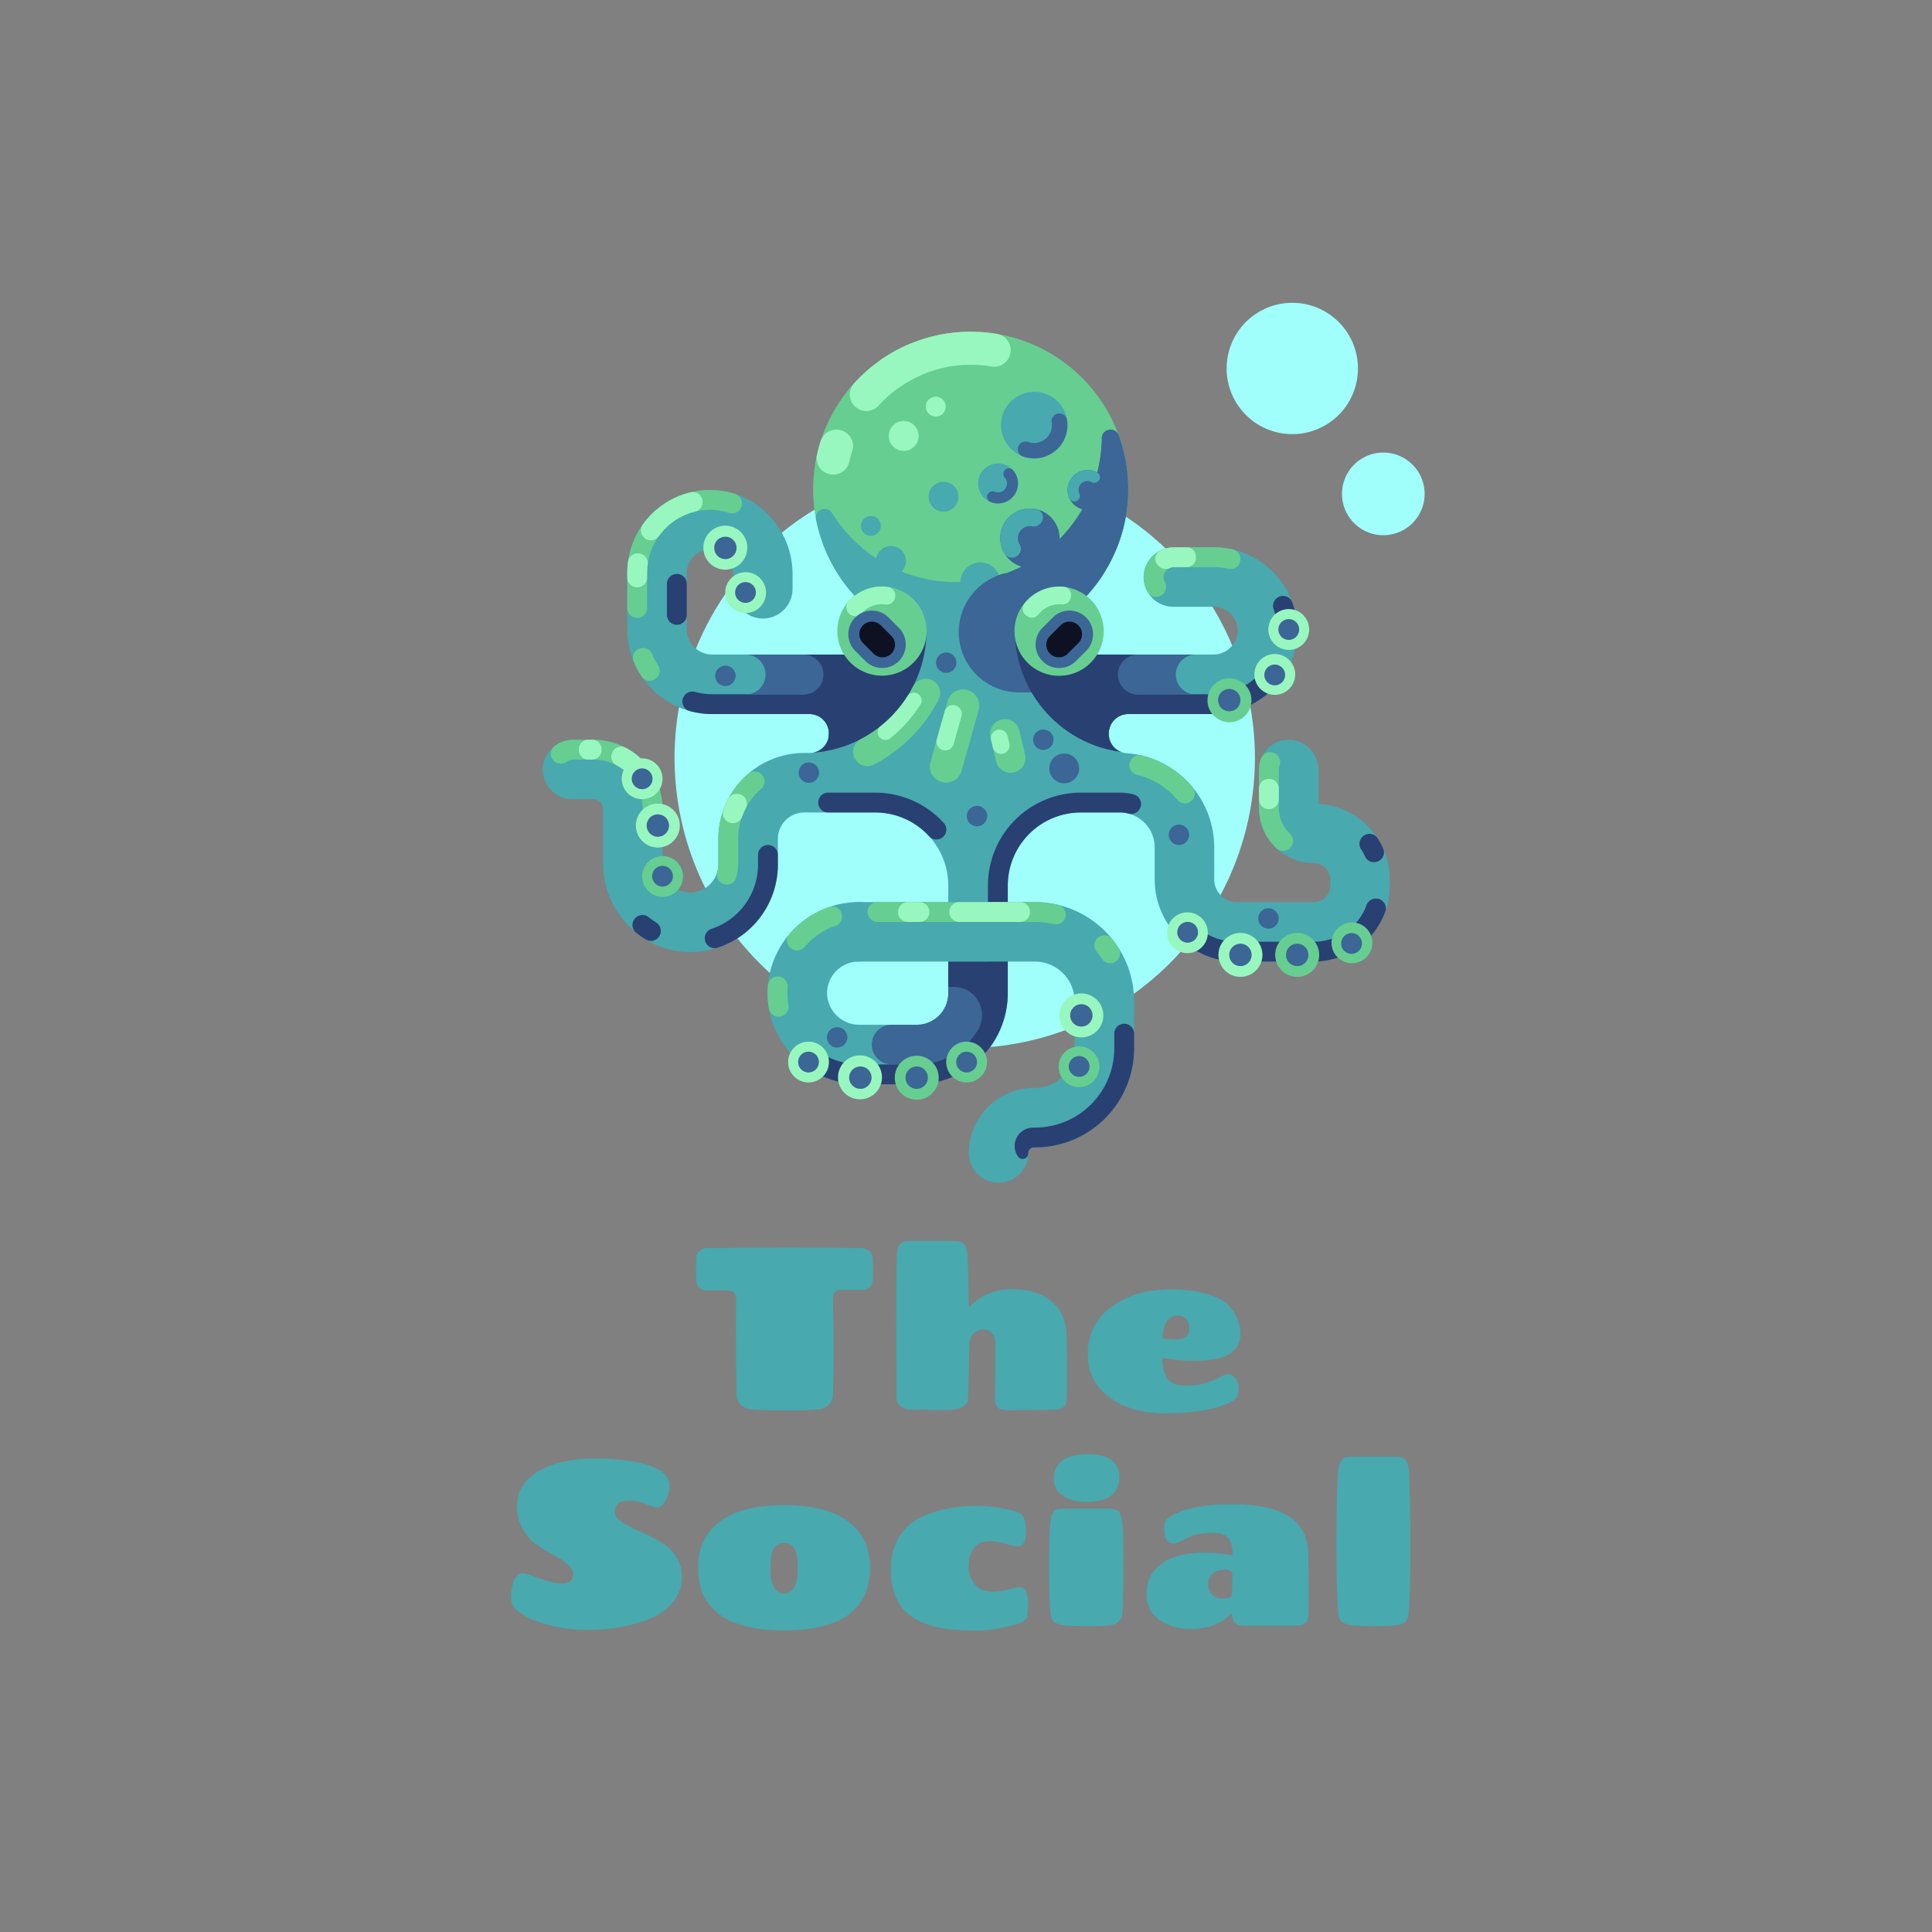 <svg xmlns="http://www.w3.org/2000/svg" width="512" height="512" style="" viewBox="0 0 512 512" data-bbox="135.45807516290915 80.2500991821289 242.1268149046682 351.8561880836651">
<rect x="0" y="0" width="512" height="512" fill="#808080" stroke="none"/>
<rect data-fl-background="" x="0" y="0" width="512" height="512" fill="transparent">
</rect>
<path transform="matrix(1.538, 0, 0, 1.538, 178.766, 123.97)" data-type="circle" data-cx="50" data-cy="50" data-r="50" d="M50 50m-50 0a50 50 0 1 0 100 0a50 50 0 1 0 -100 0" fill="#a0fffb">
</path>
<g transform="matrix(0.584, 0, 0, 0.584, 110.074, 54.666)">
<path fill="rgba(102,206,145,1)" transform="matrix(1, 0, 0, 1, 0, 0)" data-type="circle" data-cx="252" data-cy="128.4" data-r="71.484" d="M252 128.4m-71.484 0a71.484 71.484 0 1 0 142.968 0a71.484 71.484 0 1 0 -142.968 0">
</path>
<path fill="rgba(152,247,191,1)" d="M252 56.917A71.24 71.24 0 0 0 199.016 80.449a7.413 7.413 0 0 0 .967 10.773l.118.093a7.449 7.449 0 0 0 10.143-.88A56.336 56.336 0 0 1 261.355 72.699a7.45 7.45 0 0 0 8.577-5.651q.029-.129.057-.259a7.424 7.424 0 0 0-6.038-8.863A71.277 71.277 0 0 0 252 56.917Z" transform="matrix(1, 0, 0, 1, 0, 0)">
</path>
<path fill="rgba(152,247,191,1)" d="M222.944 63.096a70.923 70.923 0 0 0-11.173 6.222 7.446 7.446 0 0 0-1.808 10.631l.099.13a7.452 7.452 0 0 0 10.148 1.66 56.048 56.048 0 0 1 8.714-4.882 7.47 7.47 0 0 0 4.235-8.667q-.019-.073-.038-.146A7.437 7.437 0 0 0 222.944 63.096Z" transform="matrix(1, 0, 0, 1, 0, 0)">
</path>
<path fill="rgba(152,247,191,1)" d="M188.707 121.67l.151.017a7.385 7.385 0 0 0 8.038-5.682q.572-2.536 1.37-4.983a7.406 7.406 0 0 0-5.357-9.431l-.148-.036a7.417 7.417 0 0 0-8.81 4.955q-.978 3.033-1.689 6.18A7.43 7.43 0 0 0 188.707 121.67Z" transform="matrix(1, 0, 0, 1, 0, 0)">
</path>
<path fill="rgba(72,169,175,1)" d="M319.182 103.948a3.971 3.971 0 0 0-7.702 1.278 66.146 66.146 0 0 1-122.391 33.982 3.967 3.967 0 0 0-7.279 2.796q.022.115.045.231a71.493 71.493 0 1 0 137.328-38.287Z" transform="matrix(1, 0, 0, 1, 0, 0)">
</path>
<path fill="rgba(59,102,150,1)" transform="matrix(1, 0, 0, 1, 0, 0)" data-type="circle" data-cx="278.873" data-cy="150.607" data-r="13.461" d="M278.873 150.607m-13.461 0a13.461 13.461 0 1 0 26.922 0a13.461 13.461 0 1 0 -26.922 0">
</path>
<path fill="rgba(72,169,175,1)" transform="matrix(0.263, -0.965, 0.965, 0.263, 111.183, 344.132)" data-type="circle" data-cx="280.775" data-cy="99.313" data-r="15.097" d="M280.775 99.313m-15.097 0a15.097 15.097 0 1 0 30.194 0a15.097 15.097 0 1 0 -30.194 0">
</path>
<path fill="rgba(72,169,175,1)" transform="matrix(1, 0, 0, 1, 0, 0)" data-type="circle" data-cx="264.412" data-cy="125.778" data-r="9.059" d="M264.412 125.778m-9.059 0a9.059 9.059 0 1 0 18.118 0a9.059 9.059 0 1 0 -18.118 0">
</path>
<path fill="rgba(59,102,150,1)" d="M291.031 94.228l-.066.025a3.408 3.408 0 0 0-2.203 3.728 8.205 8.205 0 0 1-.118 3.266 8.087 8.087 0 0 1-10.519 5.713 3.509 3.509 0 0 0-3.883 1.029l-.045.054a3.454 3.454 0 0 0 1.404 5.449A15.088 15.088 0 0 0 295.673 96.88 3.463 3.463 0 0 0 291.031 94.228zM266.842 121.055l-.006.055a2.476 2.476 0 0 0 .58 1.952 4.048 4.048 0 0 1-4.532 6.472 2.461 2.461 0 0 0-3.022.988l-.027.043a2.469 2.469 0 0 0 1.077 3.573 9.056 9.056 0 0 0 10.253-14.388A2.477 2.477 0 0 0 266.842 121.055z" transform="matrix(1, 0, 0, 1, 0, 0)">
</path>
<path fill="rgba(72,169,175,1)" transform="matrix(0.16, -0.987, 0.987, 0.16, 47.016, 396.397)" data-type="circle" data-cx="256.353" data-cy="170.581" data-r="9.059" d="M256.353 170.581m-9.059 0a9.059 9.059 0 1 0 18.118 0a9.059 9.059 0 1 0 -18.118 0">
</path>
<path fill="rgba(72,169,175,1)" transform="matrix(1, 0, 0, 1, 0, 0)" data-type="circle" data-cx="239.685" data-cy="131.804" data-r="6.78" d="M239.685 131.804m-6.78 0a6.78 6.78 0 1 0 13.56 0a6.78 6.78 0 1 0 -13.56 0">
</path>
<path fill="rgba(72,169,175,1)" d="M211.211 145.051a4.517 4.517 0 1 1-4.517-4.517A4.517 4.517 0 0 1 211.211 145.051Z" transform="matrix(1, 0, 0, 1, 0, 0)">
</path>
<path fill="rgba(152,247,191,1)" d="M240.682 90.908a4.517 4.517 0 1 1-4.517-4.517A4.517 4.517 0 0 1 240.682 90.908Z" transform="matrix(1, 0, 0, 1, 0, 0)">
</path>
<path fill="rgba(72,169,175,1)" d="M222.61 160.959a6.78 6.78 0 1 1-6.78-6.78A6.78 6.78 0 0 1 222.61 160.959Z" transform="matrix(1, 0, 0, 1, 0, 0)">
</path>
<path fill="rgba(152,247,191,1)" d="M228.389 104.207a6.78 6.78 0 1 1-6.78-6.78A6.78 6.78 0 0 1 228.389 104.207Z" transform="matrix(1, 0, 0, 1, 0, 0)">
</path>
<path fill="rgba(59,102,150,1)" transform="matrix(1, 0, 0, 1, 0, 0)" data-type="circle" data-cx="305.019" data-cy="128.75" data-r="9.059" d="M305.019 128.75m-9.059 0a9.059 9.059 0 1 0 18.118 0a9.059 9.059 0 1 0 -18.118 0">
</path>
<path fill="rgba(72,169,175,1)" d="M442.166 305.412a34.377 34.377 0 0 0-32.333-34.272v-15.177a13.751 13.751 0 0 0-12.848-13.866 13.5 13.5 0 0 0-14.152 13.485v17.5a25.029 25.029 0 0 0 24.87 25 7.387 7.387 0 0 1 7.463 7.322l.001 2.749a7.684 7.684 0 0 1-1.821 5.101 7.295 7.295 0 0 1-5.511 2.496H372.833a10.333 10.333 0 0 1-10.333-10.333v-14.501a42.844 42.844 0 0 0-25.889-39.351 41.138 41.138 0 0 0-13.678-3.341 8.827 8.827 0 0 1-8.266-8.763v-.267a8.778 8.778 0 0 1 8.778-8.778h38.134c20.743 0 38.201-16.378 38.581-37.118a37.836 37.836 0 0 0-37.832-38.549l-17.947.001a13.751 13.751 0 0 0-13.865 12.848A13.5 13.5 0 0 0 344 181.75l17.988-.001a11.294 11.294 0 0 1 7.567 2.76 10.781 10.781 0 0 1 3.598 8.617 11.055 11.055 0 0 1-11.158 10.291h-75.662V179.583h-68.667v23.833H134.667a11.5 11.5 0 0 1-11.5-11.5V166.558a10.704 10.704 0 0 1 9.489-10.76 10.512 10.512 0 0 1 11.511 10.452v6.952a13.751 13.751 0 0 0 12.848 13.866 13.5 13.5 0 0 0 14.152-13.485v-6.63c0-20.478-16.124-37.709-36.597-38.193A37.541 37.541 0 0 0 96.167 166.25v25.666a38.5 38.5 0 0 0 38.5 38.5h44.222a8.778 8.778 0 0 1 8.778 8.778v.111a8.778 8.778 0 0 1-8.778 8.778H176.5a39 39 0 0 0-39 39v11.295a12.914 12.914 0 0 1-11.446 12.98 12.68 12.68 0 0 1-13.887-12.609v-25.167a31.5 31.5 0 0 0-31.5-31.5H71.714a13.751 13.751 0 0 0-13.866 12.848A13.5 13.5 0 0 0 71.333 269.083h9.334a4.5 4.5 0 0 1 4.5 4.5v24.423c0 21.66 17.055 39.886 38.71 40.399A39.71 39.71 0 0 0 164.5 298.75v-11.667a12 12 0 0 1 12-12h32.166a33.167 33.167 0 0 1 33.167 33.167v48.833a14.333 14.333 0 0 1-14.334 14.333H201.571a14.6 14.6 0 0 1-14.729-13.829 14.349 14.349 0 0 1 14.16-14.836c5.598-.064 10.836-3.203 12.752-8.464a13.564 13.564 0 0 0-12.587-18.537 41.379 41.379 0 0 0-41.322 42.33c.534 22.565 19.526 40.337 42.097 40.337h25.558a41.333 41.333 0 0 0 41.334-41.333v-48.833a33.167 33.167 0 0 1 33.167-33.167H319.667a15.833 15.833 0 0 1 15.833 15.833v14.5a37.334 37.334 0 0 0 37.334 37.334h34.346a35.183 35.183 0 0 0 24.525-9.656 34.12 34.12 0 0 0 10.463-24.685Z" transform="matrix(1, 0, 0, 1, 0, 0)">
</path>
<path fill="rgba(59,102,150,1)" d="M328.53 203.417a27.403 27.403 0 0 1-25.41 17.17H273.97a27.376 27.376 0 0 1-26.59-20.85 27.031 27.031 0 0 1-.79-6.53 27.385 27.385 0 0 1 16.17-24.98c1.95-.53 3.87-1.15 5.74-1.85a66.058 66.058 0 0 0 42.98-61.15 3.969 3.969 0 0 1 7.7-1.28c.18.5.36 1.01.54 1.52.31.93.61 1.88.89 2.83.14.49.28.98.41 1.47.12.42.22.83.33 1.25l.15.63c.09.36.18.73.26 1.1v.03c.12.5.22.99.32 1.49.31 1.52.57 3.05.77 4.61q.09.6.15 1.2c.05.4.09.8.13 1.21.05.5.09 1.01.13 1.51a1.635 1.635 0 0 1 .02.22c.03.39.06.78.08 1.17.03.47.05.94.06 1.42.02.38.03.76.04 1.15.03 1.34.03 2.69-.02 4.05-.02.56-.04 1.11-.08 1.66-.03.68-.08 1.36-.14 2.04-.07.84-.16 1.68-.26 2.51a70.911 70.911 0 0 1-11.04 30.26c.02.01.04.01.06.02a71.813 71.813 0 0 1-25.65 23.81v12.31Z" transform="matrix(1, 0, 0, 1, 0, 0)">
</path>
<path fill="rgba(102,206,145,1)" d="M105.167 166.25a28.541 28.541 0 0 1 28.498-28.5c.229 0.0.461.003.692.008a27.344 27.344 0 0 1 8.036 1.406 4.435 4.435 0 0 0 5.553-2.825l.035-.1a4.421 4.421 0 0 0-2.747-5.629 36.526 36.526 0 0 0-10.664-1.85c-.301-.007-.604-.011-.903-.011a37.54 37.54 0 0 0-37.5 37.5v16.087a4.455 4.455 0 0 0 4.652 4.455l.09-.004a4.465 4.465 0 0 0 4.258-4.455Z" transform="matrix(1, 0, 0, 1, 0, 0)">
</path>
<path fill="rgba(152,247,191,1)" d="M105.167 166.25a28.309 28.309 0 0 1 .253-3.778 4.428 4.428 0 0 0-3.567-4.892l-.089-.017a4.438 4.438 0 0 0-5.264 3.711 37.236 37.236 0 0 0-.334 4.976v2.211a4.455 4.455 0 0 0 4.455 4.455h.09a4.455 4.455 0 0 0 4.455-4.455zM103.938 150.479l.071.059a4.446 4.446 0 0 0 6.465-.829 28.745 28.745 0 0 1 3.053-3.599 28.357 28.357 0 0 1 13.346-7.545 4.487 4.487 0 0 0 3.429-5.035l-.014-.089a4.477 4.477 0 0 0-5.517-3.618 37.59 37.59 0 0 0-21.63 14.683A4.441 4.441 0 0 0 103.938 150.479z" transform="matrix(1, 0, 0, 1, 0, 0)">
</path>
<path fill="rgba(41,64,114,1)" d="M196.667 239.305v-.111a17.778 17.778 0 0 0-17.778-17.778H134.667a29.275 29.275 0 0 1-7.723-1.033 4.492 4.492 0 0 0-5.657 3.477l-.017.09a4.443 4.443 0 0 0 3.171 5.087 38.417 38.417 0 0 0 10.226 1.379h44.222a8.778 8.778 0 0 1 8.778 8.778v.111a8.682 8.682 0 0 1-.287 2.216c-.008.032-.012.064-.019.095 3.103-.194 6.161-.344 9.201-.475A17.686 17.686 0 0 0 196.667 239.305Z" transform="matrix(1, 0, 0, 1, 0, 0)">
</path>
<path fill="rgba(102,206,145,1)" d="M157.932 258.894q-.074-.132-.15-.263a4.455 4.455 0 0 0-6.778-1.051A38.897 38.897 0 0 0 137.5 287.083v11.295a13.281 13.281 0 0 1-.499 3.606 4.528 4.528 0 0 0 1.813 5.057l.076.05a4.41 4.41 0 0 0 6.647-2.297 21.853 21.853 0 0 0 .964-6.415V287.083a29.932 29.932 0 0 1 10.459-22.738A4.385 4.385 0 0 0 157.932 258.894zM71.714 251.083h9.094a22.353 22.353 0 0 1 22.359 22.359v5.949a4.389 4.389 0 0 0 5.437 4.262l.222-.055a4.389 4.389 0 0 0 3.341-4.262v-5.894a31.359 31.359 0 0 0-31.359-31.359h-9.094a14.107 14.107 0 0 0-8.544 2.882 4.388 4.388 0 0 0 .937 7.51l.083.035a4.511 4.511 0 0 0 4.453-.409A5.119 5.119 0 0 1 71.714 251.083z" transform="matrix(1, 0, 0, 1, 0, 0)">
</path>
<path fill="rgba(152,247,191,1)" d="M79.641 242.083H78.524a4.355 4.355 0 0 0-4.351 4.4q.001.151.003.301a4.352 4.352 0 0 0 4.351 4.298h1.114q.195 0 .39.004a4.351 4.351 0 0 0 4.453-4.023l.022-.313a4.353 4.353 0 0 0-4.243-4.662Q79.953 242.083 79.641 242.083zM103.313 251.604a31.375 31.375 0 0 0-7.877-5.899 4.369 4.369 0 0 0-6.199 2.455q-.047.142-.093.284a4.42 4.42 0 0 0 2.192 5.274 21.564 21.564 0 0 1 1.973 1.184 22.372 22.372 0 0 1 4.868 4.471 4.315 4.315 0 0 0 5.569.925q.132-.079.265-.159a4.343 4.343 0 0 0 1.172-6.426Q104.295 252.617 103.313 251.604z" transform="matrix(1, 0, 0, 1, 0, 0)">
</path>
<path fill="rgba(41,64,114,1)" d="M100.346 322.542l-.078.059a4.486 4.486 0 0 0-.033 7.069 39.736 39.736 0 0 0 4.335 3.052 4.481 4.481 0 0 0 6.652-2.712l.023-.089a4.465 4.465 0 0 0-2-4.93 31.031 31.031 0 0 1-3.372-2.386A4.492 4.492 0 0 0 100.346 322.542zM159.685 289.854A4.469 4.469 0 0 0 155.5 294.306v4.444a30.714 30.714 0 0 1-21.047 29.114 4.488 4.488 0 0 0-3.088 4.811l.011.09a4.441 4.441 0 0 0 5.78 3.679A39.722 39.722 0 0 0 164.5 298.75v-4.45a4.455 4.455 0 0 0-4.725-4.453zM208.666 266.083h-21.392a4.447 4.447 0 0 0-4.436 4.668l.005.105a4.434 4.434 0 0 0 4.436 4.227h21.387a33.062 33.062 0 0 1 24.482 10.804 4.439 4.439 0 0 0 5.865.636l.073-.052a4.467 4.467 0 0 0 .66-6.673A42.043 42.043 0 0 0 208.666 266.083z" transform="matrix(1, 0, 0, 1, 0, 0)">
</path>
<path fill="rgba(102,206,145,1)" d="M110.179 208.336a29.48 29.48 0 0 1-2.827-5.296 4.294 4.294 0 0 0-5.232-2.429q-.1.03-.201.059a4.355 4.355 0 0 0-2.879 5.835 38.421 38.421 0 0 0 3.704 6.926 4.319 4.319 0 0 0 6.688.588q.138-.144.276-.289A4.319 4.319 0 0 0 110.179 208.336Z" transform="matrix(1, 0, 0, 1, 0, 0)">
</path>
<path fill="rgba(41,64,114,1)" d="M425.444 326.629a26.013 26.013 0 0 1-18.264 7.121h-34.346a28.217 28.217 0 0 1-19.613-7.914 4.48 4.48 0 0 0-6.832.591q-.053.078-.106.156a4.467 4.467 0 0 0 .643 5.702 37.191 37.191 0 0 0 25.908 10.465h34.346a35.182 35.182 0 0 0 24.405-9.54 34.206 34.206 0 0 0 8.568-13.178 4.443 4.443 0 0 0-3.968-5.873l-.091-.005a4.48 4.48 0 0 0-4.46 2.969A25.236 25.236 0 0 1 425.444 326.629zM114.167 171.329v14.1a4.5 4.5 0 0 0 5.472 4.394h0a4.5 4.5 0 0 0 3.528-4.394v-14.1a4.5 4.5 0 0 0-4.763-4.492h0A4.5 4.5 0 0 0 114.167 171.329zM391.761 177.274a4.483 4.483 0 0 0-2.259 5.611 28.872 28.872 0 0 1 1.66 10.248q-.025 1.378-.184 2.723a4.444 4.444 0 0 0 2.375 4.52l.082.041a4.466 4.466 0 0 0 6.466-3.421 35.988 35.988 0 0 0 .259-3.697 37.882 37.882 0 0 0-2.204-13.507 4.468 4.468 0 0 0-6.112-2.557z" transform="matrix(1, 0, 0, 1, 0, 0)">
</path>
<path fill="rgba(102,206,145,1)" d="M371.025 155.751a38.033 38.033 0 0 0-8.694-1.002h-.004l-17.947.001a13.75 13.75 0 0 0-13.87 12.968 13.434 13.434 0 0 0 1.888 7.433 4.365 4.365 0 0 0 6.906.808l.21-.219a4.477 4.477 0 0 0 .545-5.316 4.501 4.501 0 0 1-.553-2.403 4.756 4.756 0 0 1 4.875-4.271l17.951-.001a28.907 28.907 0 0 1 6.651.772 4.424 4.424 0 0 0 5.231-3.138l.025-.087A4.441 4.441 0 0 0 371.025 155.751Z" transform="matrix(1, 0, 0, 1, 0, 0)">
</path>
<path fill="rgba(41,64,114,1)" d="M389.972 211.25l-.152-.128a4.395 4.395 0 0 0-6.072.482 29.912 29.912 0 0 1-22.169 9.812h-3.64c.021.165.041.336.062.5-.021-.164-.041-.335-.062-.5h-34.494a17.764 17.764 0 0 0-17.721 16.654c3.06.045 6.109-.314 9.107-.547a8.778 8.778 0 0 1 8.614-7.107h38.134a38.965 38.965 0 0 0 28.77-12.675A4.5 4.5 0 0 0 389.972 211.25Z" transform="matrix(1, 0, 0, 1, 0, 0)">
</path>
<path fill="rgba(102,206,145,1)" d="M336.611 251.565a41.702 41.702 0 0 0-7.107-2.354 4.453 4.453 0 0 0-5.298 3.182l-.025.093a4.453 4.453 0 0 0 3.299 5.498 32.628 32.628 0 0 1 5.568 1.846 33.736 33.736 0 0 1 12.652 9.485 4.474 4.474 0 0 0 7.452-.77l.047-.092a4.424 4.424 0 0 0-.518-4.826A42.957 42.957 0 0 0 336.611 251.565Z" transform="matrix(1, 0, 0, 1, 0, 0)">
</path>
<path fill="rgba(59,102,150,1)" d="M241.83 342.747v14.34a14.33 14.33 0 0 1-14.33 14.33h-11.361a8.963 8.963 0 0 0-8.95 7.921q-.012.108-.023.215a8.99 8.99 0 0 0 8.979 9.864H227.5a32.33 32.33 0 0 0 32.33-32.33V342.747Z" transform="matrix(1, 0, 0, 1, 0, 0)">
</path>
<path fill="rgba(102,206,145,1)" d="M382.833 255.583v17.5a24.919 24.919 0 0 0 7.871 18.186 4.475 4.475 0 0 0 6.993-1.088l.043-.079a4.43 4.43 0 0 0-.825-5.363 15.925 15.925 0 0 1-5.083-11.656v-17.5a4.475 4.475 0 0 1 .273-1.544 4.7 4.7 0 0 0-.226-3.954l-.047-.083a4.465 4.465 0 0 0-8.016.516A13.434 13.434 0 0 0 382.833 255.583Z" transform="matrix(1, 0, 0, 1, 0, 0)">
</path>
<path fill="rgba(41,64,114,1)" d="M429.168 291.788a25.319 25.319 0 0 1 1.746 3.199 4.437 4.437 0 0 0 4.666 2.615q.093-.013.185-.027a4.424 4.424 0 0 0 3.379-6.233 34.298 34.298 0 0 0-2.468-4.523 4.421 4.421 0 0 0-7.052-.533q-.061.07-.123.14A4.444 4.444 0 0 0 429.168 291.788Z" transform="matrix(1, 0, 0, 1, 0, 0)">
</path>
<path fill="rgba(102,206,145,1)" d="M168.842 357.867a32.34 32.34 0 0 1 .107-3.499 4.468 4.468 0 0 0-3.392-4.74l-.088-.021a4.467 4.467 0 0 0-5.489 3.998 41.578 41.578 0 0 0-.134 4.475 40.189 40.189 0 0 0 .589 5.971 4.453 4.453 0 0 0 6.045 3.384l.085-.035a4.496 4.496 0 0 0 2.731-4.964A30.689 30.689 0 0 1 168.842 357.867Z" transform="matrix(1, 0, 0, 1, 0, 0)">
</path>
<path fill="rgba(41,64,114,1)" d="M328.53 273.727l-.04.06a4.494 4.494 0 0 1-4.79 1.83 15.362 15.362 0 0 0-4.03-.53H302a33.167 33.167 0 0 0-33.17 33.16v48.84a41.331 41.331 0 0 1-41.33 41.33h-25.56a42.493 42.493 0 0 1-25.94-8.83 4.311 4.311 0 0 1-.74-6.08c.1-.12.19-.23.28-.35a4.35 4.35 0 0 1 6.07-.65 33.366 33.366 0 0 0 20.33 6.91H227.5a32.315 32.315 0 0 0 27.828-15.864q.073-.124.145-.247a12.734 12.734 0 0 0-11.082-19.06h-2.561v-11.5h18v-34.5A42.168 42.168 0 0 1 302 266.087h17.67a24.842 24.842 0 0 1 6.365.827A4.474 4.474 0 0 1 328.53 273.727Z" transform="matrix(1, 0, 0, 1, 0, 0)">
</path>
<path fill="rgba(72,169,175,1)" d="M264.667 443.083a13.5 13.5 0 0 1-13.5-13.5 29.533 29.533 0 0 1 29.5-29.5h.5a18.021 18.021 0 0 0 18-18v-21.333a18.021 18.021 0 0 0-18-18h-80a13.5 13.5 0 1 1 0-27h80a45.051 45.051 0 0 1 45 45v21.333a45.051 45.051 0 0 1-45 45h-.5a2.503 2.503 0 0 0-2.5 2.5A13.5 13.5 0 0 1 264.667 443.083Z" transform="matrix(1, 0, 0, 1, 0, 0)">
</path>
<path fill="rgba(41,64,114,1)" d="M317.167 375.397v6.686a36 36 0 0 1-36 36h-.5a11.518 11.518 0 0 0-1.831.146 8.341 8.341 0 0 0-5.518 12.786l.066.102a2.601 2.601 0 0 0 4.783-1.418l.001-.096a2.513 2.513 0 0 1 2.5-2.52h.5a45 45 0 0 0 45-45v-6.649a4.477 4.477 0 0 0-5.145-4.427l-.09.014A4.426 4.426 0 0 0 317.167 375.397Z" transform="matrix(1, 0, 0, 1, 0, 0)">
</path>
<path fill="rgba(102,206,145,1)" d="M308.274 334.356l-.02.096a4.437 4.437 0 0 0 .878 3.695 36.154 36.154 0 0 1 2.408 3.342 4.413 4.413 0 0 0 4.668 1.89l.075-.016a4.475 4.475 0 0 0 2.816-6.784 45.201 45.201 0 0 0-2.998-4.146A4.476 4.476 0 0 0 308.274 334.356zM281.167 324.75a35.786 35.786 0 0 1 8.487 1.018 4.423 4.423 0 0 0 5.382-3.484l.017-.09a4.453 4.453 0 0 0-3.287-5.174 44.756 44.756 0 0 0-10.6-1.27h-71.528a4.454 4.454 0 0 0-4.215 5.885l.03.091a4.44 4.44 0 0 0 4.215 3.025z" transform="matrix(1, 0, 0, 1, 0, 0)">
</path>
<path fill="rgba(152,247,191,1)" d="M141.943 269.022a38.809 38.809 0 0 0-2.147 4.89 4.477 4.477 0 0 0 4.2 6.005h.081a4.44 4.44 0 0 0 4.183-2.918 29.826 29.826 0 0 1 1.68-3.799 4.457 4.457 0 0 0-.844-5.304l-.067-.064A4.491 4.491 0 0 0 141.943 269.022zM354.188 158.756a4.181 4.181 0 0 0-4.169-4.006l-5.639 0a14.043 14.043 0 0 0-6.35 1.517 4.164 4.164 0 0 0-1.021 6.664q.247.245.494.491a4.211 4.211 0 0 0 4.754.791 5.075 5.075 0 0 1 2.123-.464l5.665-0a4.175 4.175 0 0 0 4.17-4.331Q354.203 159.087 354.188 158.756zM387.391 259.836l-.1-0a4.453 4.453 0 0 0-4.458 4.457l.014 4.816a4.493 4.493 0 0 0 5.027 4.448h0a4.493 4.493 0 0 0 3.959-4.461v-4.803A4.457 4.457 0 0 0 387.391 259.836zM219.194 319.064q-.03.118-.059.236a4.441 4.441 0 0 0 4.345 5.45h5.342a4.455 4.455 0 0 0 4.119-6.154l-.037-.09a4.458 4.458 0 0 0-4.119-2.756h-5.283A4.428 4.428 0 0 0 219.194 319.064zM242.321 320.205v.09a4.455 4.455 0 0 0 4.455 4.455h27.677a4.463 4.463 0 0 0 4.44-4.126l.007-.09a4.443 4.443 0 0 0-4.441-4.784h-27.683A4.455 4.455 0 0 0 242.321 320.205z" transform="matrix(1, 0, 0, 1, 0, 0)">
</path>
<path fill="rgba(102,206,145,1)" d="M170.551 336.82a4.363 4.363 0 0 0 5.943-.607q.741-.874 1.55-1.704a32.212 32.212 0 0 1 12.685-8.032 4.342 4.342 0 0 0 2.81-4.964q-.029-.151-.059-.301a4.33 4.33 0 0 0-5.609-3.26 41.478 41.478 0 0 0-18.191 12.394 4.394 4.394 0 0 0 .799 6.42Z" transform="matrix(1, 0, 0, 1, 0, 0)">
</path>
<path fill="rgba(41,64,114,1)" d="M231.92 192.667a55.412 55.412 0 0 1-51.48 55.28 8.777 8.777 0 0 0 7.23-8.64v-.11a8.779 8.779 0 0 0-8.78-8.78H176.5v-27h41.17v-10.75zM327.5 203.417v27h-4.06a8.777 8.777 0 0 0-8.77 8.78v.26a8.756 8.756 0 0 0 5.58 8.15 55.403 55.403 0 0 1-48.17-54.94h14.25v10.75z" transform="matrix(1, 0, 0, 1, 0, 0)">
</path>
<path fill="rgba(102,206,145,1)" transform="matrix(0.797, -0.603, 0.603, 0.797, -57.138, 215.424)" data-type="circle" data-cx="292.333" data-cy="192.827" data-r="20.248" d="M292.333 192.827m-20.248 0a20.248 20.248 0 1 0 40.496 0a20.248 20.248 0 1 0 -40.496 0">
</path>
<path fill="rgba(152,247,191,1)" d="M277.58 185.976a3.723 3.723 0 0 0 5.168-.75 12.181 12.181 0 0 1 10.586-4.603 3.755 3.755 0 0 0 4.15-3.402q.02-.276.041-.552a3.741 3.741 0 0 0-3.417-4.015 20.276 20.276 0 0 0-17.741 7.726 3.712 3.712 0 0 0 .761 5.258Q277.355 185.804 277.58 185.976Z" transform="matrix(1, 0, 0, 1, 0, 0)">
</path>
<path fill="rgba(13,17,34,1)" d="M292.087 207.117a8.197 8.197 0 0 1-5.796-13.993l4.739-4.739a8.197 8.197 0 0 1 11.592 11.592l-4.739 4.739A8.141 8.141 0 0 1 292.087 207.117Z" transform="matrix(1, 0, 0, 1, 0, 0)">
</path>
<path fill="rgba(59,102,150,1)" d="M296.826 188.484a5.679 5.679 0 0 1 4.028 1.669v0a5.697 5.697 0 0 1 0 8.056l-4.739 4.739a5.697 5.697 0 1 1-8.056-8.056l4.739-4.739a5.679 5.679 0 0 1 4.028-1.669Zm0-5a10.627 10.627 0 0 0-7.564 3.133l-4.739 4.739a10.697 10.697 0 0 0 15.127 15.127l4.739-4.739a10.697 10.697 0 0 0-7.564-18.26Z" transform="matrix(1, 0, 0, 1, 0, 0)">
</path>
<path fill="rgba(102,206,145,1)" transform="matrix(0.104, -0.995, 0.995, 0.104, -2.126, 383.294)" data-type="circle" data-cx="211.667" data-cy="192.827" data-r="20.248" d="M211.667 192.827m-20.248 0a20.248 20.248 0 1 0 40.496 0a20.248 20.248 0 1 0 -40.496 0">
</path>
<path fill="rgba(152,247,191,1)" d="M209.471 180.777a12.187 12.187 0 0 1 3.814-.091 3.95 3.95 0 0 0 4.503-3.768l.003-.086a3.985 3.985 0 0 0-3.455-4.082 20.263 20.263 0 0 0-17.706 6.523 3.98 3.98 0 0 0 .832 6.054l.075.046a3.899 3.899 0 0 0 4.971-.657A12.147 12.147 0 0 1 209.471 180.777Z" transform="matrix(1, 0, 0, 1, 0, 0)">
</path>
<path fill="rgba(13,17,34,1)" d="M211.913 207.117a8.141 8.141 0 0 1-5.796-2.401l-4.739-4.739a8.197 8.197 0 1 1 11.592-11.591l4.739 4.738a8.197 8.197 0 0 1-5.796 13.993Z" transform="matrix(1, 0, 0, 1, 0, 0)">
</path>
<path fill="rgba(59,102,150,1)" d="M207.174 188.484a5.679 5.679 0 0 1 4.028 1.669l4.739 4.739a5.697 5.697 0 1 1-8.056 8.056l-4.739-4.739a5.697 5.697 0 0 1 0-8.056v-0a5.679 5.679 0 0 1 4.028-1.669Zm0-5a10.697 10.697 0 0 0-7.564 18.26l4.739 4.739a10.697 10.697 0 0 0 15.127-15.127l-4.739-4.739a10.626 10.626 0 0 0-7.564-3.133Z" transform="matrix(1, 0, 0, 1, 0, 0)">
</path>
<path fill="rgba(41,64,114,1)" d="M268.5 166.377c-1.87.7-3.79 1.32-5.74 1.85A26.555 26.555 0 0 1 268.5 166.377Z" transform="matrix(1, 0, 0, 1, 0, 0)">
</path>
<path fill="rgba(59,102,150,1)" d="M345.095 212.5v-0a9.083 9.083 0 0 1 9.083-9.083h-26.288a9.083 9.083 0 0 0-9.083 9.083v0a9.083 9.083 0 0 0 9.083 9.083h26.288A9.083 9.083 0 0 1 345.095 212.5Z" transform="matrix(1, 0, 0, 1, 0, 0)">
</path>
<path fill="rgba(59,102,150,1)" d="M158.905 212.5v-0a9.083 9.083 0 0 0-9.083-9.083h26.288a9.083 9.083 0 0 1 9.083 9.083v0a9.083 9.083 0 0 1-9.083 9.083h-26.288A9.083 9.083 0 0 0 158.905 212.5Z" transform="matrix(1, 0, 0, 1, 0, 0)">
</path>
<path fill="rgba(102,206,145,1)" d="M232.364 214.45a6.442 6.442 0 0 0-6.501 3.431 55.486 55.486 0 0 1-23.84 23.981 6.389 6.389 0 0 0-2.854 8.228l.052.119a6.437 6.437 0 0 0 8.866 3.152 68.749 68.749 0 0 0 29.346-29.496 6.446 6.446 0 0 0-4.897-9.394zM238.824 261.254h0a7.347 7.347 0 0 1-5.088-9.059l7.748-27.599a7.347 7.347 0 0 1 9.059-5.088h0a7.347 7.347 0 0 1 5.088 9.059l-7.748 27.599A7.347 7.347 0 0 1 238.824 261.254z" transform="matrix(1, 0, 0, 1, 0, 0)">
</path>
<path fill="rgba(152,247,191,1)" d="M239.383 246.759h0a3.968 3.968 0 0 1-2.748-4.893l3.546-12.632a3.968 3.968 0 0 1 4.893-2.748h0a3.968 3.968 0 0 1 2.748 4.893l-3.546 12.632A3.968 3.968 0 0 1 239.383 246.759Z" transform="matrix(1, 0, 0, 1, 0, 0)">
</path>
<path fill="rgba(102,206,145,1)" d="M271.659 256.901h0a6.745 6.745 0 0 1-8.115-5.014l-2.569-10.875a6.745 6.745 0 0 1 5.014-8.115h0a6.745 6.745 0 0 1 8.115 5.014l2.569 10.875A6.745 6.745 0 0 1 271.659 256.901Z" transform="matrix(1, 0, 0, 1, 0, 0)">
</path>
<path fill="rgba(152,247,191,1)" d="M266.688 248.401h0a3.861 3.861 0 0 1-4.645-2.87l-.777-3.29a3.861 3.861 0 0 1 2.87-4.645h0a3.861 3.861 0 0 1 4.645 2.87l.777 3.29A3.861 3.861 0 0 1 266.688 248.401zM228.888 221.954l-.061-.07a3.455 3.455 0 0 0-5.513.442 55.083 55.083 0 0 1-12.177 13.603 3.476 3.476 0 0 0-.647 4.78l.042.056a3.467 3.467 0 0 0 4.934.658 61.56 61.56 0 0 0 5.175-4.617 62.67 62.67 0 0 0 8.568-10.682A3.48 3.48 0 0 0 228.888 221.954z" transform="matrix(1, 0, 0, 1, 0, 0)">
</path>
<path fill="rgba(72,169,175,1)" d="M273.55 149.364a5.443 5.443 0 0 1 4.129-4.088 5.527 5.527 0 0 1 2.19-.036 3.922 3.922 0 0 0 3.914-1.455q.115-.154.233-.305a3.765 3.765 0 0 0-2.092-5.981 13.457 13.457 0 0 0-14.568 20.078 3.967 3.967 0 0 0 6.721.073l.043-.067a3.835 3.835 0 0 0 .121-4.088A5.461 5.461 0 0 1 273.55 149.364zM309.384 120.816a9.051 9.051 0 0 0-12.597 11.711 2.455 2.455 0 0 0 4.358.22l.068-.117a2.474 2.474 0 0 0 .093-2.267 3.999 3.999 0 0 1-.17-2.803 4.044 4.044 0 0 1 5.725-2.418 2.503 2.503 0 0 0 2.733-.163q.044-.035.088-.069A2.454 2.454 0 0 0 309.384 120.816z" transform="matrix(1, 0, 0, 1, 0, 0)">
</path>
<path fill="rgba(152,247,191,1)" transform="matrix(0.039, -0.999, 0.999, 0.039, -201.137, 581.595)" data-type="circle" data-cx="201.942" data-cy="395.417" data-r="9.971" d="M201.942 395.417m-9.971 0a9.971 9.971 0 1 0 19.942 0a9.971 9.971 0 1 0 -19.942 0">
</path>
<path fill="rgba(59,102,150,1)" d="M207.017 395.417a5.075 5.075 0 1 1-5.075-5.075A5.075 5.075 0 0 1 207.017 395.417Z" transform="matrix(1, 0, 0, 1, 0, 0)">
</path>
<path fill="rgba(152,247,191,1)" transform="matrix(1, 0, 0, 1, 0, 0)" data-type="circle" data-cx="110.035" data-cy="281.024" data-r="9.971" d="M110.035 281.024m-9.971 0a9.971 9.971 0 1 0 19.942 0a9.971 9.971 0 1 0 -19.942 0">
</path>
<path fill="rgba(59,102,150,1)" d="M115.11 281.024a5.075 5.075 0 1 1-5.075-5.075A5.075 5.075 0 0 1 115.11 281.024Z" transform="matrix(1, 0, 0, 1, 0, 0)">
</path>
<path fill="rgba(102,206,145,1)" transform="matrix(1, 0, 0, 1, 0, 0)" data-type="circle" data-cx="400.167" data-cy="339.712" data-r="9.971" d="M400.167 339.712m-9.971 0a9.971 9.971 0 1 0 19.942 0a9.971 9.971 0 1 0 -19.942 0">
</path>
<path fill="rgba(59,102,150,1)" d="M405.242 339.712a5.075 5.075 0 1 1-5.075-5.075A5.075 5.075 0 0 1 405.242 339.712Z" transform="matrix(1, 0, 0, 1, 0, 0)">
</path>
<path fill="rgba(152,247,191,1)" transform="matrix(1, 0, 0, 1, 0, 0)" data-type="circle" data-cx="178.412" data-cy="388.34" data-r="9.257" d="M178.412 388.34m-9.257 0a9.257 9.257 0 1 0 18.514 0a9.257 9.257 0 1 0 -18.514 0">
</path>
<path fill="rgba(59,102,150,1)" transform="matrix(1, 0, 0, 1, 0, 0)" data-type="circle" data-cx="178.412" data-cy="388.34" data-r="4.712" d="M178.412 388.34m-4.712 0a4.712 4.712 0 1 0 9.424 0a4.712 4.712 0 1 0 -9.424 0">
</path>
<path fill="rgba(102,206,145,1)" transform="matrix(0.189, -0.982, 0.982, 0.189, -207.529, 356.811)" data-type="circle" data-cx="112.167" data-cy="303.996" data-r="9.257" d="M112.167 303.996m-9.257 0a9.257 9.257 0 1 0 18.514 0a9.257 9.257 0 1 0 -18.514 0">
</path>
<path fill="rgba(59,102,150,1)" d="M116.878 303.996a4.712 4.712 0 1 1-4.711-4.712A4.712 4.712 0 0 1 116.878 303.996Z" transform="matrix(1, 0, 0, 1, 0, 0)">
</path>
<path fill="rgba(152,247,191,1)" transform="matrix(1, 0, 0, 1, 0, 0)" data-type="circle" data-cx="102.91" data-cy="259.8" data-r="9.257" d="M102.91 259.8m-9.257 0a9.257 9.257 0 1 0 18.514 0a9.257 9.257 0 1 0 -18.514 0">
</path>
<path fill="rgba(59,102,150,1)" transform="matrix(1, 0, 0, 1, 0, 0)" data-type="circle" data-cx="102.91" data-cy="259.8" data-r="4.712" d="M102.91 259.8m-4.712 0a4.712 4.712 0 1 0 9.424 0a4.712 4.712 0 1 0 -9.424 0">
</path>
<path fill="rgba(152,247,191,1)" transform="matrix(0.161, -0.987, 0.987, 0.161, -47.22, 294.973)" data-type="circle" data-cx="149.821" data-cy="175.25" data-r="9.257" d="M149.821 175.25m-9.257 0a9.257 9.257 0 1 0 18.514 0a9.257 9.257 0 1 0 -18.514 0">
</path>
<path fill="rgba(59,102,150,1)" transform="matrix(1, 0, 0, 1, 0, 0)" data-type="circle" data-cx="149.821" data-cy="175.25" data-r="4.712" d="M149.821 175.25m-4.712 0a4.712 4.712 0 1 0 9.424 0a4.712 4.712 0 1 0 -9.424 0">
</path>
<path fill="rgba(102,206,145,1)" transform="matrix(1, 0, 0, 1, 0, 0)" data-type="circle" data-cx="250.159" data-cy="388.34" data-r="9.257" d="M250.159 388.34m-9.257 0a9.257 9.257 0 1 0 18.514 0a9.257 9.257 0 1 0 -18.514 0">
</path>
<path fill="rgba(59,102,150,1)" d="M254.871 388.34a4.712 4.712 0 1 1-4.712-4.712A4.712 4.712 0 0 1 254.871 388.34Z" transform="matrix(1, 0, 0, 1, 0, 0)">
</path>
<path fill="rgba(102,206,145,1)" transform="matrix(0.999, -0.053, 0.053, 0.999, -17.009, 22.825)" data-type="circle" data-cx="424.731" data-cy="334.252" data-r="9.257" d="M424.731 334.252m-9.257 0a9.257 9.257 0 1 0 18.514 0a9.257 9.257 0 1 0 -18.514 0">
</path>
<path fill="rgba(59,102,150,1)" transform="matrix(0.387, -0.922, 0.922, 0.387, -47.715, 596.77)" data-type="circle" data-cx="424.731" data-cy="334.252" data-r="4.712" d="M424.731 334.252m-4.712 0a4.712 4.712 0 1 0 9.424 0a4.712 4.712 0 1 0 -9.424 0">
</path>
<path fill="rgba(152,247,191,1)" transform="matrix(0.229, -0.973, 0.973, 0.229, -50.45, 595.211)" data-type="circle" data-cx="350.455" data-cy="329.448" data-r="9.257" d="M350.455 329.448m-9.257 0a9.257 9.257 0 1 0 18.514 0a9.257 9.257 0 1 0 -18.514 0">
</path>
<path fill="rgba(59,102,150,1)" d="M355.166 329.448a4.712 4.712 0 1 1-4.712-4.712A4.712 4.712 0 0 1 355.166 329.448Z" transform="matrix(1, 0, 0, 1, 0, 0)">
</path>
<path fill="rgba(152,247,191,1)" transform="matrix(1, 0, 0, 1, 0, 0)" data-type="circle" data-cx="396.342" data-cy="192.048" data-r="9.257" d="M396.342 192.048m-9.257 0a9.257 9.257 0 1 0 18.514 0a9.257 9.257 0 1 0 -18.514 0">
</path>
<path fill="rgba(59,102,150,1)" transform="matrix(1, 0, 0, 1, 0, 0)" data-type="circle" data-cx="396.342" data-cy="192.048" data-r="4.712" d="M396.342 192.048m-4.712 0a4.712 4.712 0 1 0 9.424 0a4.712 4.712 0 1 0 -9.424 0">
</path>
<path fill="rgba(102,206,145,1)" transform="matrix(0.193, -0.981, 0.981, 0.193, -139.887, 610.627)" data-type="circle" data-cx="301.216" data-cy="390.341" data-r="9.257" d="M301.216 390.341m-9.257 0a9.257 9.257 0 1 0 18.514 0a9.257 9.257 0 1 0 -18.514 0">
</path>
<path fill="rgba(59,102,150,1)" d="M305.927 390.341a4.712 4.712 0 1 1-4.712-4.712A4.712 4.712 0 0 1 305.927 390.341Z" transform="matrix(1, 0, 0, 1, 0, 0)">
</path>
<path fill="rgba(152,247,191,1)" transform="matrix(0.031, -1, 1, 0.031, 165.235, 595.819)" data-type="circle" data-cx="389.972" data-cy="212.673" data-r="9.257" d="M389.972 212.673m-9.257 0a9.257 9.257 0 1 0 18.514 0a9.257 9.257 0 1 0 -18.514 0">
</path>
<path fill="rgba(59,102,150,1)" transform="matrix(1, 0, 0, 1, 0, 0)" data-type="circle" data-cx="389.972" data-cy="212.673" data-r="4.712" d="M389.972 212.673m-4.712 0a4.712 4.712 0 1 0 9.424 0a4.712 4.712 0 1 0 -9.424 0">
</path>
<path fill="rgba(102,206,145,1)" transform="matrix(0.392, -0.92, 0.92, 0.392, -225.444, 449.753)" data-type="circle" data-cx="227.499" data-cy="395.417" data-r="9.971" d="M227.499 395.417m-9.971 0a9.971 9.971 0 1 0 19.942 0a9.971 9.971 0 1 0 -19.942 0">
</path>
<path fill="rgba(59,102,150,1)" d="M232.575 395.417a5.075 5.075 0 1 1-5.075-5.075A5.075 5.075 0 0 1 232.575 395.417Z" transform="matrix(1, 0, 0, 1, 0, 0)">
</path>
<path fill="rgba(152,247,191,1)" transform="matrix(1, 0, 0, 1, 0, 0)" data-type="circle" data-cx="374.409" data-cy="339.712" data-r="9.971" d="M374.409 339.712m-9.971 0a9.971 9.971 0 1 0 19.942 0a9.971 9.971 0 1 0 -19.942 0">
</path>
<path fill="rgba(59,102,150,1)" d="M379.484 339.712a5.075 5.075 0 1 1-5.075-5.075A5.075 5.075 0 0 1 379.484 339.712Z" transform="matrix(1, 0, 0, 1, 0, 0)">
</path>
<path fill="rgba(152,247,191,1)" transform="matrix(0.925, -0.38, 0.38, 0.925, -116.85, 142.381)" data-type="circle" data-cx="302.219" data-cy="367.165" data-r="9.971" d="M302.219 367.165m-9.971 0a9.971 9.971 0 1 0 19.942 0a9.971 9.971 0 1 0 -19.942 0">
</path>
<path fill="rgba(59,102,150,1)" d="M307.294 367.165a5.075 5.075 0 1 1-5.075-5.075A5.075 5.075 0 0 1 307.294 367.165Z" transform="matrix(1, 0, 0, 1, 0, 0)">
</path>
<path fill="rgba(102,206,145,1)" transform="matrix(0.231, -0.973, 0.973, 0.231, 66.065, 531.762)" data-type="circle" data-cx="369.334" data-cy="224.1" data-r="9.971" d="M369.334 224.1m-9.971 0a9.971 9.971 0 1 0 19.942 0a9.971 9.971 0 1 0 -19.942 0">
</path>
<path fill="rgba(59,102,150,1)" d="M374.409 224.1a5.075 5.075 0 1 1-5.075-5.075A5.075 5.075 0 0 1 374.409 224.1Z" transform="matrix(1, 0, 0, 1, 0, 0)">
</path>
<path fill="rgba(152,247,191,1)" transform="matrix(0.333, -0.943, 0.943, 0.333, -52.377, 235.962)" data-type="circle" data-cx="140.683" data-cy="155.022" data-r="9.971" d="M140.683 155.022m-9.971 0a9.971 9.971 0 1 0 19.942 0a9.971 9.971 0 1 0 -19.942 0">
</path>
<path fill="rgba(59,102,150,1)" d="M145.759 155.022a5.075 5.075 0 1 1-5.075-5.075A5.075 5.075 0 0 1 145.759 155.022Z" transform="matrix(1, 0, 0, 1, 0, 0)">
</path>
<path fill="rgba(59,102,150,1)" transform="matrix(1, 0, 0, 1, 0, 0)" data-type="circle" data-cx="294.454" data-cy="255.088" data-r="6.75" d="M294.454 255.088m-6.75 0a6.75 6.75 0 1 0 13.5 0a6.75 6.75 0 1 0 -13.5 0">
</path>
<path fill="rgba(59,102,150,1)" d="M351.129 285.218a4.62 4.62 0 1 1-4.62-4.62A4.62 4.62 0 0 1 351.129 285.218zM145.304 213.077a4.62 4.62 0 1 1-4.62-4.62A4.62 4.62 0 0 1 145.304 213.077z" transform="matrix(1, 0, 0, 1, 0, 0)">
</path>
<path fill="rgba(59,102,150,1)" transform="matrix(1, 0, 0, 1, 0, 0)" data-type="circle" data-cx="191.415" data-cy="377.136" data-r="4.62" d="M191.415 377.136m-4.62 0a4.62 4.62 0 1 0 9.24 0a4.62 4.62 0 1 0 -9.24 0">
</path>
<path fill="rgba(59,102,150,1)" transform="matrix(1, 0, 0, 1, 0, 0)" data-type="circle" data-cx="178.557" data-cy="257.015" data-r="4.62" d="M178.557 257.015m-4.62 0a4.62 4.62 0 1 0 9.24 0a4.62 4.62 0 1 0 -9.24 0">
</path>
<path fill="rgba(59,102,150,1)" transform="matrix(1, 0, 0, 1, 0, 0)" data-type="circle" data-cx="240.903" data-cy="207.117" data-r="4.62" d="M240.903 207.117m-4.62 0a4.62 4.62 0 1 0 9.24 0a4.62 4.62 0 1 0 -9.24 0">
</path>
<path fill="rgba(59,102,150,1)" transform="matrix(0.386, -0.923, 0.923, 0.386, -48.512, 411.46)" data-type="circle" data-cx="284.813" data-cy="242.171" data-r="4.62" d="M284.813 242.171m-4.62 0a4.62 4.62 0 1 0 9.24 0a4.62 4.62 0 1 0 -9.24 0">
</path>
<path fill="rgba(59,102,150,1)" d="M259.491 276.715a4.62 4.62 0 1 1-4.62-4.62A4.62 4.62 0 0 1 259.491 276.715Z" transform="matrix(1, 0, 0, 1, 0, 0)">
</path>
<path fill="rgba(59,102,150,1)" transform="matrix(0.159, -0.987, 0.987, 0.159, 6.853, 653.893)" data-type="circle" data-cx="387.085" data-cy="322.926" data-r="4.62" d="M387.085 322.926m-4.62 0a4.62 4.62 0 1 0 9.24 0a4.62 4.62 0 1 0 -9.24 0">
</path>
</g>
<path text="The" fill="#48a9af" space="preserve" text-anchor="middle" offset="0.5" font-scale="contain" font-size="48" font-family="Chango" transform="matrix(1.273, 0, 0, 1.273, 256.732, 373.541)" data-fl-textpath="" font-weight="400" font-style="normal" d="M-28.274-2.93L-28.274-2.93Q-28.324-1.87 -29.184-0.98Q-30.044-0.1 -31.484 0L-31.484 0Q-34.224 0.19 -38.064 0.19Q-41.904 0.19 -45.124 0L-45.124 0Q-46.564-0.1 -47.424-0.98Q-48.284-1.87 -48.334-2.93L-48.334-2.93Q-48.484-10.22 -48.484-15.38Q-48.484-20.54 -48.434-22.94L-48.434-22.94Q-48.434-24.77 -50.064-24.77L-50.064-24.77L-54.384-24.77Q-55.394-24.77 -56.014-25.25Q-56.644-25.73 -56.714-26.93Q-56.784-28.13 -56.784-29.42Q-56.784-30.72 -56.714-31.66Q-56.644-32.59 -55.944-33.1Q-55.244-33.6 -54.434-33.6L-54.434-33.6Q-48.194-33.7 -37.534-33.7Q-26.884-33.7 -22.274-33.6L-22.274-33.6Q-21.454-33.55 -20.764-33.07Q-20.064-32.59 -19.994-31.66Q-19.924-30.72 -19.924-29.47Q-19.924-28.22 -19.964-27.07L-19.964-27.07Q-20.114-24.91 -22.324-24.91L-22.324-24.91L-26.644-24.91Q-28.274-24.91 -28.274-23.23L-28.274-23.23Q-28.124-17.18 -28.124-12.29Q-28.124-7.39 -28.274-2.93ZM-15.02-2.26L-15.02-2.26L-15.12-17.95Q-15.12-25.15 -14.98-31.97L-14.98-31.97Q-14.93-33.55 -14.38-34.32Q-13.82-35.09 -12.24-35.09L-12.24-35.09L-3.02-35.09Q-1.44-35.09 -0.89-34.34Q-0.34-33.6 -0.22-31.66Q-0.1-29.71 -3.552713678800501e-15-21.26L-3.552713678800501e-15-21.26Q 3.74-25.06  9-25.06Q 14.26-25.06  17.28-22.46Q 20.3-19.87  20.38-15.31Q 20.45-10.75  20.45-7.15Q 20.45-3.55  20.4-2.3Q 20.35-1.06  19.75-0.5Q 19.15 0.05  17.42 0.05L 17.42 0.05L 8.21 0.14Q 6.67 0.14  6.07-0.41Q 5.47-0.96  5.47-2.06L 5.47-2.06L 5.52-13.78Q 5.52-15.22  4.8-15.94Q 4.08-16.66  3-16.66Q 1.92-16.66  1.06-15.91Q 0.19-15.17  0.14-13.82L 0.14-13.82L-0.14-2.26Q-0.19-1.34 -1.01-0.72Q-1.82-0.1 -3 0Q-4.18 0.1 -5.62 0.1L-5.62 0.1L-12.34 0Q-13.25 0 -14.14-0.65Q-15.02-1.3 -15.02-2.26ZM 32.348-22.97Q 34.558-24.05  36.888-24.53Q 39.218-25.01  42.648-25.01Q 46.078-25.01  49.198-24.17Q 52.318-23.33  53.858-21.89L 53.858-21.89Q 56.548-19.25  56.548-15.7L 56.548-15.7Q 56.548-10.13  47.138-10.13L 47.138-10.13Q 43.828-10.13  40.268-10.75L 40.268-10.75Q 40.418-7.58  41.448-6.29Q 42.478-4.99  45.118-4.99Q 47.758-4.99  49.488-5.57Q 51.218-6.14  52.268-6.74Q 53.328-7.34  54.068-7.34Q 54.818-7.34  55.348-6.67L 55.348-6.67Q 56.158-5.81  56.158-4.3Q 56.158-2.78  55.558-2.23Q 54.958-1.68  53.668-1.15L 53.668-1.15Q 49.108 0.77  40.708 0.77L 40.708 0.77Q 33.748 0.77  29.258-2.57Q 24.768-5.9  24.768-11.57L 24.768-11.57Q 24.768-14.3  25.778-16.58Q 26.788-18.86  28.468-20.38Q 30.148-21.89  32.348-22.97ZM 43.488-19.54L 43.488-19.54Q 40.558-19.54  40.318-14.78L 40.318-14.78Q 42.628-14.59  42.718-14.59L 42.718-14.59Q 45.888-14.59  45.888-16.7L 45.888-16.7Q 45.888-19.54  43.488-19.54Z">
</path>
<path text="Social" fill="#48a9af" space="preserve" text-anchor="middle" offset="0.5" font-scale="contain" font-size="48" font-family="Chango" transform="matrix(1.273, 0, 0, 1.273, 255.269, 430.706)" font-weight="400" font-style="normal" data-fl-textpath="" d="M-78.192 0.96Q-82.322 0.96 -85.892 0.05Q-89.472-0.86 -90.932-1.78Q-92.402-2.69 -92.882-3.07L-92.882-3.07Q-94.132-4.08 -94.132-5.86L-94.132-5.86Q-94.132-7.25 -93.792-8.5L-93.792-8.5Q-93.172-10.85 -91.532-10.85L-91.532-10.85Q-91.012-10.8 -88.152-9.74Q-85.292-8.69 -83.662-8.69L-83.662-8.69Q-81.212-8.69 -81.212-10.61L-81.212-10.61Q-81.212-11.76 -82.412-12.74Q-83.612-13.73 -85.322-14.64Q-87.022-15.55 -88.752-16.73Q-90.482-17.9 -91.682-19.99Q-92.882-22.08 -92.882-24.86L-92.882-24.86Q-92.882-29.47 -88.372-32.09Q-83.852-34.7 -76.702-34.7Q-69.552-34.7 -65.352-33.24Q-61.152-31.78 -61.152-29.18L-61.152-29.18Q-61.152-27.31 -62.012-25.9Q-62.882-24.48 -63.842-24.48L-63.842-24.48Q-64.172-24.48 -66.072-25.22Q-67.972-25.97 -69.502-25.97L-69.502-25.97Q-72.532-25.97 -72.532-23.62L-72.532-23.62Q-72.532-22.46 -71.092-21.5Q-69.652-20.54 -67.612-19.66Q-65.572-18.77 -63.502-17.66Q-61.442-16.56 -60.002-14.64Q-58.562-12.72 -58.562-9.98Q-58.562-7.25 -60.312-4.99Q-62.062-2.74 -64.942-1.49L-64.942-1.49Q-70.652 0.96 -78.192 0.96L-78.192 0.96ZM-40.13-12Q-40.13-6.62 -37.3-6.62Q-34.46-6.62 -34.46-12L-34.46-12Q-34.46-14.45 -35.04-15.77Q-35.62-17.09 -37.3-17.09Q-38.98-17.09 -39.55-15.77Q-40.13-14.45 -40.13-12L-40.13-12ZM-19.39-12Q-19.39 1.06 -37.3 1.06Q-55.2 1.06 -55.2-12L-55.2-12Q-55.2-18.19 -50.64-21.6Q-46.08-25.01 -37.3-25.01Q-28.51-25.01 -23.95-21.6Q-19.39-18.19 -19.39-12L-19.39-12ZM 5.568-17.52L 5.568-17.52Q 3.308-17.52  2.208-16.03Q 1.108-14.54  1.108-12.34Q 1.108-10.13  2.398-8.54Q 3.698-6.96  6.578-6.96L 6.578-6.96Q 7.488-6.96  9.268-7.44Q 11.038-7.92  11.758-7.92L 11.758-7.92Q 13.438-7.92  13.538-4.7L 13.538-4.7Q 13.538-3.31  13.368-2.11Q 13.198-0.91  11.568-0.38L 11.568-0.38Q 6.768 1.1  3.098 1.1Q-0.572 1.1 -2.902 0.84Q-5.232 0.58 -7.612-0.24Q-9.982-1.06 -11.542-2.4Q-13.102-3.74 -14.092-6.02Q-15.072-8.3 -15.072-11.78Q-15.072-15.26 -13.562-18Q-12.052-20.74 -9.412-22.18L-9.412-22.18Q-4.412-24.86  3.068-24.86L 3.068-24.86Q 7.108-24.86  11.278-23.57L 11.278-23.57Q 13.058-22.99  13.058-19.7Q 13.058-16.42  11.378-16.42L 11.378-16.42Q 10.658-16.42  8.758-16.97Q 6.868-17.52  5.568-17.52ZM 20.926-24.29L 20.926-24.29L 30.286-24.29Q 31.916-24.29  32.476-23.57Q 33.026-22.85  33.196-20.38Q 33.356-17.9  33.356-11.35Q 33.356-4.8  33.076-2.11L 33.076-2.11Q 32.926-1.3  32.256-0.67Q 31.586-0.05  29.876 0.07Q 28.176 0.19  25.826 0.19Q 23.476 0.19  21.556 0.07Q 19.636-0.05  18.956-0.67Q 18.286-1.3  18.196-2.11L 18.196-2.11Q 17.856-5.23  17.856-11.69Q 17.856-18.14  18.046-20.5Q 18.236-22.85  18.766-23.57Q 19.296-24.29  20.926-24.29ZM 26.116-35.62L 26.116-35.62Q 29.276-35.62  30.886-34.34Q 32.496-33.07  32.496-30.86L 32.496-30.86Q 32.496-25.68  25.586-25.68L 25.586-25.68Q 22.796-25.68  20.836-26.88Q 18.866-28.08  18.866-30.48L 18.866-30.48Q 18.866-35.62  26.116-35.62ZM 56.02-25.2L 56.02-25.2Q 71.66-25.2  71.81-15.02L 71.81-15.02Q 71.9-10.7  71.9-7.1Q 71.9-3.5  71.86-2.26Q 71.81-1.01  71.21-0.46Q 70.61 0.1  68.88 0.1L 68.88 0.1L 58.7 0.1Q 57.17 0.1  56.59-0.46Q 56.02-1.01  55.97-2.11L 55.97-2.11Q 55.97-2.16  55.94-2.28Q 55.92-2.4  55.92-2.5L 55.92-2.5Q 52.75 0.77  47.28 0.77L 47.28 0.77Q 43.49 0.77  40.82-1.13Q 38.16-3.02  38.16-6.36Q 38.16-9.7  40.06-11.69Q 41.95-13.68  44.57-14.4Q 47.18-15.12  50.18-15.12Q 53.18-15.12  56.06-14.54L 56.06-14.54L 56.06-14.74Q 56.06-17.14  55.13-18.19Q 54.19-19.25  52.1-19.25Q 50.02-19.25  48.62-18.89Q 47.23-18.53  46.51-18.14L 46.51-18.14Q 44.54-16.99  43.78-16.99Q 43.01-16.99  42.41-17.71Q 41.81-18.43  41.81-19.94Q 41.81-21.46  42.36-22.03Q 42.91-22.61  44.11-23.18L 44.11-23.18Q 48.29-25.2  56.02-25.2ZM 53.76-5.57L 53.76-5.57Q 55.87-5.57  55.92-6.38L 55.92-6.38Q 56.02-7.97  56.02-10.56L 56.02-10.56Q 56.02-11.57  54.48-11.57Q 52.94-11.57  51.98-10.82Q 51.02-10.08  51.02-8.64Q 51.02-7.2  51.82-6.38Q 52.61-5.57  53.76-5.57ZM 80.784-35.09L 80.784-35.09L 90.004-35.09Q 91.584-35.09  92.114-34.34Q 92.644-33.6  92.784-31.97L 92.784-31.97Q 93.074-26.21  93.074-16.06Q 93.074-5.9  92.684-2.06L 92.684-2.06Q 92.594-1.3  91.924-0.67Q 91.244-0.05  89.544 0.07Q 87.844 0.19  85.534 0.19Q 83.234 0.19  81.404 0.1L 81.404 0.1Q 78.284-0.14  78.144-2.06L 78.144-2.06Q 77.664-6.24  77.664-16.87Q 77.664-27.5  78.044-31.97L 78.044-31.97Q 78.194-33.6  78.694-34.34Q 79.204-35.09  80.784-35.09Z">
</path>
<path transform="matrix(0.348, 0, 0, 0.348, 325.071, 80.25)" data-type="circle" data-cx="50" data-cy="50" data-r="50" d="M50 50m-50 0a50 50 0 1 0 100 0a50 50 0 1 0 -100 0" fill="#a0fffb">
</path>
<path transform="matrix(0.219, 0, 0, 0.219, 355.641, 119.935)" data-type="circle" data-cx="50" data-cy="50" data-r="50" d="M50 50m-50 0a50 50 0 1 0 100 0a50 50 0 1 0 -100 0" fill="#a0fffb">
</path>
</svg>
